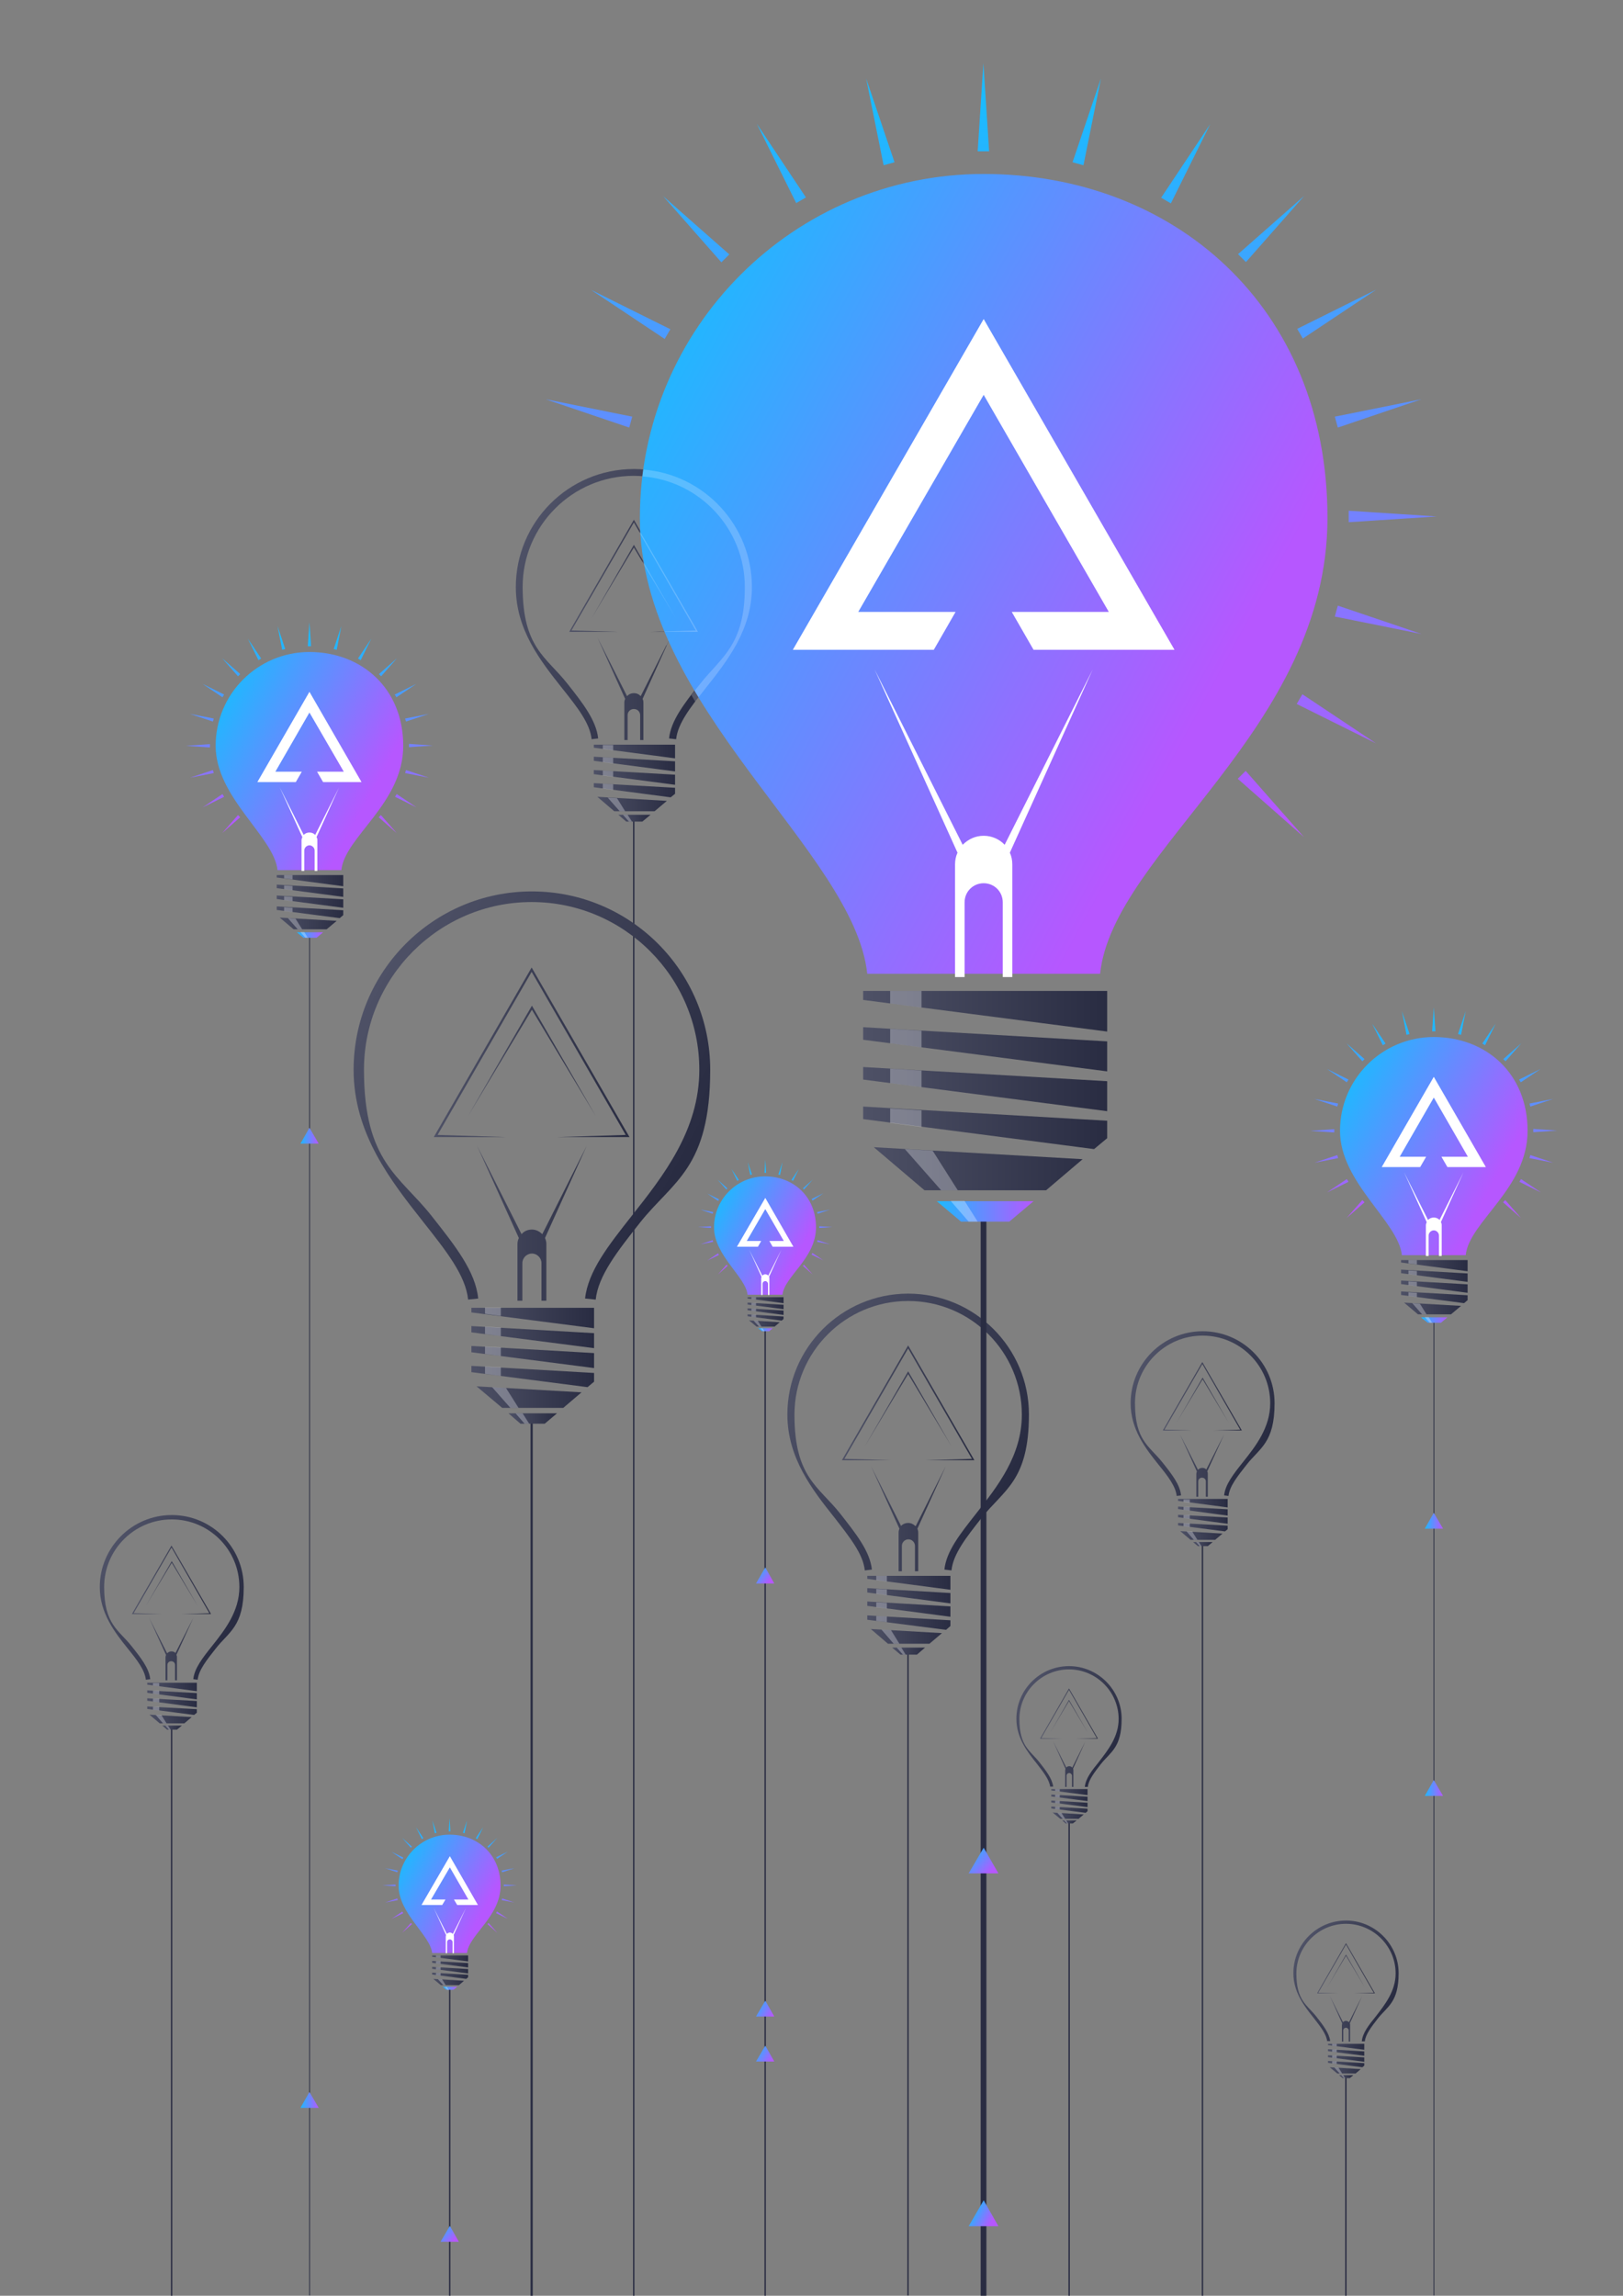 <?xml version="1.0" encoding="UTF-8"?>
<svg id="Layer_1" data-name="Layer 1" xmlns="http://www.w3.org/2000/svg" xmlns:xlink="http://www.w3.org/1999/xlink" version="1.1" viewBox="0 0 595.3 841.9">
  <rect x="0" y="0" width="595.3" height="841.9" fill="#808080" stroke="none"/>
  <defs>
    <style>
      .cls-1 {
        opacity: .2;
      }

      .cls-1, .cls-2, .cls-3, .cls-4, .cls-5, .cls-6, .cls-7, .cls-8, .cls-9, .cls-10, .cls-11, .cls-12, .cls-13, .cls-14, .cls-15, .cls-16, .cls-17, .cls-18, .cls-19, .cls-20, .cls-21, .cls-22, .cls-23, .cls-24, .cls-25, .cls-26, .cls-27, .cls-28, .cls-29, .cls-30, .cls-31, .cls-32, .cls-33, .cls-34, .cls-35, .cls-36, .cls-37, .cls-38, .cls-39, .cls-40, .cls-41, .cls-42, .cls-43, .cls-44, .cls-45, .cls-46, .cls-47, .cls-48, .cls-49, .cls-50, .cls-51, .cls-52, .cls-53, .cls-54, .cls-55, .cls-56, .cls-57, .cls-58, .cls-59, .cls-60, .cls-61, .cls-62 {
        stroke-width: 0px;
      }

      .cls-1, .cls-52, .cls-62 {
        fill: #fff;
      }

      .cls-2 {
        fill: url(#linear-gradient);
      }

      .cls-3 {
        fill: url(#linear-gradient-38);
      }

      .cls-4 {
        fill: url(#linear-gradient-33);
      }

      .cls-5 {
        fill: url(#linear-gradient-29);
      }

      .cls-6 {
        fill: url(#linear-gradient-32);
      }

      .cls-7 {
        fill: url(#linear-gradient-30);
      }

      .cls-8 {
        fill: url(#linear-gradient-31);
      }

      .cls-9 {
        fill: url(#linear-gradient-36);
      }

      .cls-10 {
        fill: url(#linear-gradient-39);
      }

      .cls-11 {
        fill: url(#linear-gradient-34);
      }

      .cls-12 {
        fill: url(#linear-gradient-37);
      }

      .cls-13 {
        fill: url(#linear-gradient-35);
      }

      .cls-14 {
        fill: url(#linear-gradient-28);
      }

      .cls-15 {
        fill: url(#linear-gradient-25);
      }

      .cls-16 {
        fill: url(#linear-gradient-11);
      }

      .cls-17 {
        fill: url(#linear-gradient-12);
      }

      .cls-18 {
        fill: url(#linear-gradient-13);
      }

      .cls-19 {
        fill: url(#linear-gradient-10);
      }

      .cls-20 {
        fill: url(#linear-gradient-17);
      }

      .cls-21 {
        fill: url(#linear-gradient-16);
      }

      .cls-22 {
        fill: url(#linear-gradient-19);
      }

      .cls-23 {
        fill: url(#linear-gradient-15);
      }

      .cls-24 {
        fill: url(#linear-gradient-23);
      }

      .cls-25 {
        fill: url(#linear-gradient-21);
      }

      .cls-26 {
        fill: url(#linear-gradient-18);
      }

      .cls-27 {
        fill: url(#linear-gradient-14);
      }

      .cls-28 {
        fill: url(#linear-gradient-22);
      }

      .cls-29 {
        fill: url(#linear-gradient-20);
      }

      .cls-30 {
        fill: url(#linear-gradient-27);
      }

      .cls-31 {
        fill: url(#linear-gradient-24);
      }

      .cls-32 {
        fill: url(#linear-gradient-26);
      }

      .cls-33 {
        fill: url(#linear-gradient-45);
      }

      .cls-34 {
        fill: url(#linear-gradient-46);
      }

      .cls-35 {
        fill: url(#linear-gradient-44);
      }

      .cls-36 {
        fill: url(#linear-gradient-48);
      }

      .cls-37 {
        fill: url(#linear-gradient-49);
      }

      .cls-38 {
        fill: url(#linear-gradient-47);
      }

      .cls-39 {
        fill: url(#linear-gradient-42);
      }

      .cls-40 {
        fill: url(#linear-gradient-43);
      }

      .cls-41 {
        fill: url(#linear-gradient-40);
      }

      .cls-42 {
        fill: url(#linear-gradient-41);
      }

      .cls-43 {
        fill: url(#linear-gradient-57);
      }

      .cls-44 {
        fill: url(#linear-gradient-58);
      }

      .cls-45 {
        fill: url(#linear-gradient-55);
      }

      .cls-46 {
        fill: url(#linear-gradient-56);
      }

      .cls-47 {
        fill: url(#linear-gradient-53);
      }

      .cls-48 {
        fill: url(#linear-gradient-51);
      }

      .cls-49 {
        fill: url(#linear-gradient-52);
      }

      .cls-50 {
        fill: url(#linear-gradient-50);
      }

      .cls-51 {
        fill: url(#linear-gradient-54);
      }

      .cls-52 {
        opacity: .3;
      }

      .cls-53 {
        fill: url(#linear-gradient-4);
      }

      .cls-54 {
        fill: url(#linear-gradient-2);
      }

      .cls-55 {
        fill: url(#linear-gradient-3);
      }

      .cls-56 {
        fill: url(#linear-gradient-8);
      }

      .cls-57 {
        fill: url(#linear-gradient-9);
      }

      .cls-58 {
        fill: url(#linear-gradient-7);
      }

      .cls-59 {
        fill: url(#linear-gradient-5);
      }

      .cls-60 {
        fill: url(#linear-gradient-6);
      }

      .cls-61 {
        fill: #292c42;
      }
    </style>
    <linearGradient id="linear-gradient" x1="191.4" y1="200.4" x2="267.1" y2="241.7" gradientUnits="userSpaceOnUse">
      <stop offset="0" stop-color="#4e5166"/>
      <stop offset="1" stop-color="#292c42"/>
    </linearGradient>
    <linearGradient id="linear-gradient-2" x1="208.7" y1="231" x2="256.2" y2="231" xlink:href="#linear-gradient"/>
    <linearGradient id="linear-gradient-3" x1="226.8" y1="300" x2="238.6" y2="300" xlink:href="#linear-gradient"/>
    <linearGradient id="linear-gradient-4" x1="217.8" y1="285.3" x2="247.6" y2="285.3" xlink:href="#linear-gradient"/>
    <linearGradient id="linear-gradient-5" x1="373.8" y1="623.6" x2="407.6" y2="642.1" xlink:href="#linear-gradient"/>
    <linearGradient id="linear-gradient-6" x1="381.5" y1="637.3" x2="402.7" y2="637.3" xlink:href="#linear-gradient"/>
    <linearGradient id="linear-gradient-7" x1="389.6" y1="668.2" x2="394.9" y2="668.2" xlink:href="#linear-gradient"/>
    <linearGradient id="linear-gradient-8" x1="385.6" y1="661.6" x2="398.9" y2="661.6" xlink:href="#linear-gradient"/>
    <linearGradient id="linear-gradient-9" x1="475.3" y1="717" x2="509.2" y2="735.5" xlink:href="#linear-gradient"/>
    <linearGradient id="linear-gradient-10" x1="483.1" y1="730.7" x2="504.3" y2="730.7" xlink:href="#linear-gradient"/>
    <linearGradient id="linear-gradient-11" x1="491.1" y1="761.5" x2="496.4" y2="761.5" xlink:href="#linear-gradient"/>
    <linearGradient id="linear-gradient-12" x1="487.1" y1="755" x2="500.4" y2="755" xlink:href="#linear-gradient"/>
    <linearGradient id="linear-gradient-13" x1="416" y1="505.5" x2="462.1" y2="530.7" xlink:href="#linear-gradient"/>
    <linearGradient id="linear-gradient-14" x1="426.6" y1="524.2" x2="455.5" y2="524.2" xlink:href="#linear-gradient"/>
    <linearGradient id="linear-gradient-15" x1="437.6" y1="566.2" x2="444.8" y2="566.2" xlink:href="#linear-gradient"/>
    <linearGradient id="linear-gradient-16" x1="432.1" y1="557.3" x2="450.3" y2="557.3" xlink:href="#linear-gradient"/>
    <linearGradient id="linear-gradient-17" x1="37.9" y1="572.8" x2="84" y2="598.1" xlink:href="#linear-gradient"/>
    <linearGradient id="linear-gradient-18" x1="48.5" y1="591.5" x2="77.4" y2="591.5" xlink:href="#linear-gradient"/>
    <linearGradient id="linear-gradient-19" x1="59.5" y1="633.6" x2="66.7" y2="633.6" xlink:href="#linear-gradient"/>
    <linearGradient id="linear-gradient-20" x1="54" y1="624.6" x2="72.2" y2="624.6" xlink:href="#linear-gradient"/>
    <linearGradient id="linear-gradient-21" x1="133" y1="369.6" x2="247.4" y2="432.1" xlink:href="#linear-gradient"/>
    <linearGradient id="linear-gradient-22" x1="159.2" y1="415.9" x2="231" y2="415.9" xlink:href="#linear-gradient"/>
    <linearGradient id="linear-gradient-23" x1="186.5" y1="520.2" x2="204.3" y2="520.2" xlink:href="#linear-gradient"/>
    <linearGradient id="linear-gradient-24" x1="172.9" y1="498" x2="217.9" y2="498" xlink:href="#linear-gradient"/>
    <linearGradient id="linear-gradient-25" x1="291" y1="503.4" x2="368.5" y2="545.8" xlink:href="#linear-gradient"/>
    <linearGradient id="linear-gradient-26" x1="308.8" y1="534.8" x2="357.4" y2="534.8" xlink:href="#linear-gradient"/>
    <linearGradient id="linear-gradient-27" x1="327.2" y1="605.5" x2="339.3" y2="605.5" xlink:href="#linear-gradient"/>
    <linearGradient id="linear-gradient-28" x1="318" y1="590.4" x2="348.6" y2="590.4" xlink:href="#linear-gradient"/>
    <linearGradient id="linear-gradient-29" x1="229.7" y1="141.6" x2="442.3" y2="257.8" gradientUnits="userSpaceOnUse">
      <stop offset="0" stop-color="#1cbaff"/>
      <stop offset="1" stop-color="#b657ff"/>
    </linearGradient>
    <linearGradient id="linear-gradient-30" x1="343.6" y1="444.3" x2="379.1" y2="444.3" xlink:href="#linear-gradient-29"/>
    <linearGradient id="linear-gradient-31" x1="316.6" y1="400" x2="406.1" y2="400" xlink:href="#linear-gradient"/>
    <linearGradient id="linear-gradient-32" x1="363.6" y1="41" x2="363.6" y2="301.8" xlink:href="#linear-gradient-29"/>
    <linearGradient id="linear-gradient-33" x1="356.4" y1="810.7" x2="363.8" y2="814.8" xlink:href="#linear-gradient-29"/>
    <linearGradient id="linear-gradient-34" x1="354.8" y1="679.5" x2="363.2" y2="686.9" xlink:href="#linear-gradient-29"/>
    <linearGradient id="linear-gradient-35" x1="276.9" y1="576" x2="282" y2="580.3" xlink:href="#linear-gradient-29"/>
    <linearGradient id="linear-gradient-36" x1="276.6" y1="735.2" x2="283.3" y2="739.3" xlink:href="#linear-gradient-29"/>
    <linearGradient id="linear-gradient-37" x1="110.2" y1="416.5" x2="116.9" y2="416.5" xlink:href="#linear-gradient-29"/>
    <linearGradient id="linear-gradient-38" x1="110.2" y1="770.1" x2="116.9" y2="770.1" xlink:href="#linear-gradient-29"/>
    <linearGradient id="linear-gradient-39" x1="276.7" y1="751.7" x2="283.2" y2="755.8" xlink:href="#linear-gradient-29"/>
    <linearGradient id="linear-gradient-40" x1="77.8" y1="260.4" x2="135.7" y2="292.1" xlink:href="#linear-gradient-29"/>
    <linearGradient id="linear-gradient-41" x1="108.9" y1="342.9" x2="118.5" y2="342.9" xlink:href="#linear-gradient-29"/>
    <linearGradient id="linear-gradient-42" x1="101.5" y1="330.8" x2="125.9" y2="330.8" xlink:href="#linear-gradient"/>
    <linearGradient id="linear-gradient-43" x1="113.5" y1="233" x2="113.5" y2="304.1" xlink:href="#linear-gradient-29"/>
    <linearGradient id="linear-gradient-44" x1="522.6" y1="557.7" x2="529.3" y2="557.7" xlink:href="#linear-gradient-29"/>
    <linearGradient id="linear-gradient-45" x1="522.6" y1="655.7" x2="529.3" y2="655.7" xlink:href="#linear-gradient-29"/>
    <linearGradient id="linear-gradient-46" x1="490.2" y1="401.6" x2="548.1" y2="433.3" xlink:href="#linear-gradient-29"/>
    <linearGradient id="linear-gradient-47" x1="521.2" y1="484.1" x2="530.9" y2="484.1" xlink:href="#linear-gradient-29"/>
    <linearGradient id="linear-gradient-48" x1="513.9" y1="472" x2="538.3" y2="472" xlink:href="#linear-gradient"/>
    <linearGradient id="linear-gradient-49" x1="525.9" y1="374.2" x2="525.9" y2="445.3" xlink:href="#linear-gradient-29"/>
    <linearGradient id="linear-gradient-50" x1="261.3" y1="442.9" x2="292.7" y2="460.1" xlink:href="#linear-gradient-29"/>
    <linearGradient id="linear-gradient-51" x1="278.1" y1="487.7" x2="283.4" y2="487.7" xlink:href="#linear-gradient-29"/>
    <linearGradient id="linear-gradient-52" x1="274.1" y1="481.1" x2="287.4" y2="481.1" xlink:href="#linear-gradient"/>
    <linearGradient id="linear-gradient-53" x1="280.7" y1="428" x2="280.7" y2="466.6" xlink:href="#linear-gradient-29"/>
    <linearGradient id="linear-gradient-54" x1="161.2" y1="817.4" x2="166.3" y2="821.7" xlink:href="#linear-gradient-29"/>
    <linearGradient id="linear-gradient-55" x1="145.6" y1="684.3" x2="177" y2="701.5" xlink:href="#linear-gradient-29"/>
    <linearGradient id="linear-gradient-56" x1="162.4" y1="729.1" x2="167.7" y2="729.1" xlink:href="#linear-gradient-29"/>
    <linearGradient id="linear-gradient-57" x1="158.4" y1="722.6" x2="171.7" y2="722.6" xlink:href="#linear-gradient"/>
    <linearGradient id="linear-gradient-58" x1="165" y1="669.4" x2="165" y2="708" xlink:href="#linear-gradient-29"/>
  </defs>
  <rect class="cls-61" x="232.2" y="300.8" width=".5" height="541.1"/>
  <rect class="cls-61" x="113.4" y="342.4" width=".3" height="499.4"/>
  <g>
    <path class="cls-2" d="M217,271.1c-.6-5.9-5.3-11.8-10.8-18.7-8-10.1-17-21.5-17-37.1,0-23.9,19.4-43.3,43.3-43.3s43.3,19.4,43.3,43.3-9,27-17,37.1c-5.5,6.9-10.2,12.9-10.8,18.7l-2.6-.3c.7-6.6,5.6-12.8,11.3-20.1,7.7-9.8,16.4-20.8,16.4-35.5,0-22.4-18.3-40.7-40.7-40.7s-40.7,18.3-40.7,40.7,8.7,25.7,16.4,35.5c5.7,7.2,10.6,13.5,11.3,20.1l-2.6.3Z"/>
    <path class="cls-54" d="M209.6,231.2l22.9-39.6,22.9,39.6-16.8.5h17.7l-23.8-41.1-23.7,41.1h17.7l-16.8-.5ZM217,226.7l15.5-25.9,15.5,25.9-15.5-26.9-15.5,26.9ZM235,255.3c-.6-.7-1.5-1.1-2.5-1.1s-1.9.4-2.5,1.1l-10.8-21.4,10.1,22.4c-.2.4-.3.9-.3,1.4v13.7h1.2v-9.1c0-1.3,1-2.3,2.3-2.3s2.3,1,2.3,2.3v9.1h1.2v-13.7c0-.5-.1-1-.3-1.4l10.1-22.4-10.8,21.4Z"/>
    <polygon class="cls-55" points="226.8 298.8 229.7 301.3 235.6 301.3 238.6 298.8 226.8 298.8"/>
    <path class="cls-53" d="M247.6,273.1v5l-29.8-3.9v-1.1h29.8ZM247.6,287.8l-29.8-3.9v-1.5l29.8,1.7v3.7ZM247.6,291.1l-1.6,1.3-28.2-3.7v-1.5l29.8,1.7v2.1ZM240.1,297.5h-14.8l-6.2-5.3,25.5,1.5-4.5,3.8ZM247.6,282.9l-29.8-3.9v-1.5l29.8,1.7v3.7Z"/>
    <path class="cls-52" d="M230.7,301.3l-2.2-2.5h1.7l1.6,2.5h-1.1ZM224.9,275.2l-3.8-.5v-1.5h3.8v2ZM224.9,289.7l-3.8-.5v-1.8l3.8.2v2ZM229.3,297.5h-2l-4.4-5,3.4.2,3,4.8ZM224.9,284.9l-3.8-.5v-1.8l3.8.2v2ZM224.9,280l-3.8-.5v-1.8l3.8.2v2Z"/>
  </g>
  <rect class="cls-61" x="280.4" y="488.1" width=".5" height="353.8"/>
  <rect class="cls-61" x="391.9" y="668.5" width=".5" height="173.4"/>
  <g>
    <path class="cls-59" d="M385.2,655.3c-.3-2.6-2.4-5.3-4.8-8.4-3.6-4.5-7.6-9.6-7.6-16.6,0-10.7,8.7-19.3,19.3-19.3s19.3,8.7,19.3,19.3-4,12.1-7.6,16.6c-2.4,3.1-4.5,5.8-4.8,8.4h-1.1c.3-3.1,2.5-5.9,5.1-9.1,3.4-4.4,7.3-9.3,7.3-15.8,0-10-8.2-18.2-18.2-18.2s-18.2,8.2-18.2,18.2,3.9,11.5,7.3,15.8c2.5,3.2,4.7,6,5.1,9h-1.1Z"/>
    <path class="cls-60" d="M381.9,637.4l10.2-17.7,10.2,17.7-7.5.2h7.9l-10.6-18.4-10.6,18.4h7.9l-7.5-.2ZM385.2,635.4l6.9-11.6,6.9,11.6-6.9-12-6.9,12ZM393.3,648.2c-.3-.3-.7-.5-1.1-.5s-.9.2-1.1.5l-4.8-9.6,4.5,10c0,.2-.1.4-.1.6v6.1h.5v-4.1c0-.6.5-1,1-1s1,.5,1,1v4.1h.5v-6.1c0-.2,0-.4-.1-.6l4.5-10-4.8,9.6Z"/>
    <polygon class="cls-58" points="389.6 667.6 390.9 668.7 393.5 668.7 394.9 667.6 389.6 667.6"/>
    <path class="cls-56" d="M398.9,656.1v2.2l-13.3-1.7v-.5h13.3ZM398.9,662.7l-13.3-1.7v-.7l13.3.8v1.6ZM398.9,664.2l-.7.6-12.6-1.6v-.7l13.3.8v.9ZM395.5,667h-6.6l-2.8-2.3,11.4.7-2,1.7ZM398.9,660.5l-13.3-1.7v-.7l13.3.8v1.6Z"/>
    <path class="cls-52" d="M391.3,668.7l-1-1.1h.8l.7,1.1h-.5ZM388.7,657l-1.7-.2v-.7h1.7v.9ZM388.7,663.6l-1.7-.2v-.8h1.7v1ZM390.7,667h-.9l-2-2.2h1.5c0,0,1.4,2.2,1.4,2.2ZM388.7,661.4l-1.7-.2v-.8h1.7v1ZM388.7,659.2l-1.7-.2v-.8h1.7v1Z"/>
  </g>
  <rect class="cls-61" x="493.4" y="761.9" width=".5" height="80"/>
  <g>
    <path class="cls-57" d="M486.8,748.6c-.3-2.6-2.4-5.3-4.8-8.4-3.6-4.5-7.6-9.6-7.6-16.6,0-10.7,8.7-19.3,19.3-19.3s19.3,8.7,19.3,19.3-4,12.1-7.6,16.6c-2.4,3.1-4.5,5.8-4.8,8.4h-1.1c.3-3.1,2.5-5.9,5.1-9.1,3.4-4.4,7.3-9.3,7.3-15.8,0-10-8.2-18.2-18.2-18.2s-18.2,8.2-18.2,18.2,3.9,11.5,7.3,15.8c2.5,3.2,4.7,6,5.1,9h-1.1Z"/>
    <path class="cls-19" d="M483.5,730.8l10.2-17.7,10.2,17.7-7.5.2h7.9l-10.6-18.4-10.6,18.4h7.9l-7.5-.2ZM486.8,728.8l6.9-11.6,6.9,11.6-6.9-12-6.9,12ZM494.8,741.6c-.3-.3-.7-.5-1.1-.5s-.9.2-1.1.5l-4.8-9.6,4.5,10c0,.2-.1.4-.1.6v6.1h.5v-4.1c0-.6.5-1,1-1s1,.5,1,1v4.1h.5v-6.1c0-.2,0-.4-.1-.6l4.5-10-4.8,9.6Z"/>
    <polygon class="cls-16" points="491.1 761 492.5 762.1 495.1 762.1 496.4 761 491.1 761"/>
    <path class="cls-17" d="M500.4,749.5v2.2l-13.3-1.7v-.5h13.3ZM500.4,756.1l-13.3-1.7v-.7l13.3.8v1.6ZM500.4,757.5l-.7.6-12.6-1.6v-.7l13.3.8v.9ZM497.1,760.4h-6.6l-2.8-2.3,11.4.7-2,1.7ZM500.4,753.9l-13.3-1.7v-.7l13.3.8v1.6Z"/>
    <path class="cls-52" d="M492.9,762.1l-1-1.1h.8l.7,1.1h-.5ZM490.3,750.4l-1.7-.2v-.7h1.7v.9ZM490.3,756.9l-1.7-.2v-.8h1.7v1ZM492.3,760.4h-.9l-2-2.2h1.5c0,0,1.4,2.2,1.4,2.2ZM490.3,754.8l-1.7-.2v-.8h1.7v1ZM490.3,752.6l-1.7-.2v-.8h1.7v1Z"/>
  </g>
  <rect class="cls-61" x="440.8" y="566.7" width=".5" height="275.2"/>
  <g>
    <path class="cls-18" d="M431.6,548.6c-.4-3.6-3.2-7.2-6.6-11.4-4.9-6.1-10.3-13.1-10.3-22.6,0-14.5,11.8-26.4,26.4-26.4s26.4,11.8,26.4,26.4-5.5,16.4-10.3,22.6c-3.3,4.2-6.2,7.8-6.6,11.4l-1.6-.2c.4-4,3.4-7.8,6.9-12.2,4.7-5.9,10-12.7,10-21.6,0-13.7-11.1-24.8-24.8-24.8s-24.8,11.1-24.8,24.8,5.3,15.7,10,21.6c3.5,4.4,6.5,8.2,6.9,12.2l-1.6.2Z"/>
    <path class="cls-27" d="M427.1,524.3l13.9-24.1,13.9,24.1-10.2.3h10.8l-14.5-25.1-14.5,25.1h10.8l-10.2-.3ZM431.6,521.6l9.5-15.8,9.5,15.8-9.5-16.4-9.5,16.4ZM442.6,539c-.4-.4-.9-.7-1.6-.7s-1.2.3-1.6.7l-6.6-13,6.2,13.6c-.1.3-.2.6-.2.9v8.4h.7v-5.6c0-.8.6-1.4,1.4-1.4s1.4.6,1.4,1.4v5.6h.7v-8.4c0-.3,0-.6-.2-.9l6.2-13.6-6.6,13Z"/>
    <polygon class="cls-23" points="437.6 565.5 439.4 567 443 567 444.8 565.5 437.6 565.5"/>
    <path class="cls-21" d="M450.3,549.8v3l-18.2-2.4v-.7h18.2ZM450.3,558.8l-18.2-2.4v-.9l18.2,1v2.2ZM450.3,560.8l-1,.8-17.2-2.2v-.9l18.2,1v1.3ZM445.7,564.7h-9l-3.8-3.2,15.5.9-2.7,2.3ZM450.3,555.8l-18.2-2.4v-.9l18.2,1v2.2Z"/>
    <path class="cls-52" d="M440,567l-1.3-1.5h1l1,1.5h-.7ZM436.4,551.1l-2.3-.3v-.9h2.3v1.2ZM436.4,560l-2.3-.3v-1.1h2.3v1.4ZM439.1,564.7h-1.2l-2.7-3.1h2.1c0,.1,1.9,3.1,1.9,3.1ZM436.4,557l-2.3-.3v-1.1h2.3v1.4ZM436.4,554l-2.3-.3v-1.1h2.3v1.4Z"/>
  </g>
  <rect class="cls-61" x="62.7" y="634" width=".5" height="207.9"/>
  <g>
    <path class="cls-20" d="M53.5,616c-.4-3.6-3.2-7.2-6.6-11.4-4.9-6.1-10.3-13.1-10.3-22.6,0-14.5,11.8-26.4,26.4-26.4s26.4,11.8,26.4,26.4-5.5,16.4-10.3,22.6c-3.3,4.2-6.2,7.8-6.6,11.4l-1.6-.2c.4-4,3.4-7.8,6.9-12.2,4.7-5.9,10-12.7,10-21.6,0-13.7-11.1-24.8-24.8-24.8s-24.8,11.1-24.8,24.8,5.3,15.7,10,21.6c3.5,4.4,6.5,8.2,6.9,12.2l-1.6.2Z"/>
    <path class="cls-26" d="M49,591.6l13.9-24.1,13.9,24.1-10.2.3h10.8l-14.5-25.1-14.5,25.1h10.8l-10.2-.3ZM53.5,588.9l9.5-15.8,9.5,15.8-9.5-16.4-9.5,16.4ZM64.5,606.3c-.4-.4-.9-.7-1.6-.7s-1.2.3-1.6.7l-6.6-13,6.2,13.6c-.1.3-.2.6-.2.9v8.4h.7v-5.6c0-.8.6-1.4,1.4-1.4s1.4.6,1.4,1.4v5.6h.7v-8.4c0-.3,0-.6-.2-.9l6.2-13.6-6.6,13Z"/>
    <polygon class="cls-22" points="59.5 632.8 61.3 634.3 64.9 634.3 66.7 632.8 59.5 632.8"/>
    <path class="cls-29" d="M72.2,617.2v3l-18.2-2.4v-.7h18.2ZM72.2,626.1l-18.2-2.4v-.9l18.2,1v2.2ZM72.2,628.1l-1,.8-17.2-2.2v-.9l18.2,1v1.3ZM67.6,632h-9l-3.8-3.2,15.5.9-2.7,2.3ZM72.2,623.2l-18.2-2.4v-.9l18.2,1v2.2Z"/>
    <path class="cls-52" d="M61.9,634.3l-1.3-1.5h1l1,1.5h-.7ZM58.4,618.4l-2.3-.3v-.9h2.3v1.2ZM58.4,627.3l-2.3-.3v-1.1h2.3v1.4ZM61,632h-1.2l-2.7-3.1h2.1c0,.1,1.9,3.1,1.9,3.1ZM58.4,624.3l-2.3-.3v-1.1h2.3v1.4ZM58.4,621.4l-2.3-.3v-1.1h2.3v1.4Z"/>
  </g>
  <rect class="cls-61" x="332.8" y="605.4" width=".5" height="236.4"/>
  <rect class="cls-61" x="194.6" y="521.5" width=".8" height="320.4"/>
  <g>
    <path class="cls-25" d="M171.7,476.6c-.9-8.9-8.1-17.9-16.3-28.3-12-15.2-25.7-32.5-25.7-56,0-36.1,29.3-65.4,65.4-65.4s65.4,29.3,65.4,65.4-13.6,40.8-25.7,56c-8.2,10.4-15.4,19.5-16.3,28.3l-3.9-.4c1.1-10,8.5-19.4,17.1-30.3,11.6-14.7,24.8-31.4,24.8-53.6,0-33.9-27.6-61.5-61.5-61.5s-61.5,27.6-61.5,61.5,13.2,38.9,24.8,53.6c8.6,10.9,16.1,20.3,17.1,30.3l-3.9.4Z"/>
    <path class="cls-28" d="M160.5,416.2l34.5-59.8,34.5,59.8-25.3.8h26.7l-35.9-62.2-35.9,62.2h26.7l-25.3-.8ZM171.6,409.4l23.5-39.1,23.5,39.1-23.5-40.6-23.5,40.6ZM198.9,452.6c-1-1-2.3-1.7-3.8-1.7s-2.9.6-3.8,1.7l-16.3-32.4,15.3,33.8c-.3.7-.5,1.4-.5,2.2v20.8h1.8v-13.8c0-1.9,1.6-3.5,3.5-3.5s3.5,1.6,3.5,3.5v13.8h1.8v-20.8c0-.8-.2-1.5-.5-2.2l15.3-33.8-16.3,32.4Z"/>
    <polygon class="cls-24" points="186.5 518.3 190.9 522.1 199.8 522.1 204.3 518.3 186.5 518.3"/>
    <path class="cls-31" d="M217.9,479.6v7.5l-45-5.8v-1.7h45ZM217.9,501.7l-45-5.8v-2.3l45,2.6v5.6ZM217.9,506.7l-2.4,2-42.6-5.5v-2.3l45,2.6v3.2ZM206.6,516.3h-22.4l-9.4-7.9,38.5,2.2-6.7,5.7ZM217.9,494.4l-45-5.8v-2.3l45,2.6v5.6Z"/>
    <path class="cls-52" d="M192.4,522.1l-3.3-3.8h2.6l2.4,3.8h-1.6ZM183.7,482.6l-5.8-.8v-2.3h5.8v3.1ZM183.7,504.6l-5.8-.8v-2.7l5.8.3v3.1ZM190.3,516.3h-3.1l-6.7-7.6,5.1.3,4.6,7.3ZM183.7,497.3l-5.8-.8v-2.7l5.8.3v3.1ZM183.7,490l-5.8-.8v-2.7l5.8.3v3.1Z"/>
  </g>
  <g>
    <path class="cls-15" d="M317.2,575.9c-.6-6-5.5-12.1-11-19.2-8.2-10.3-17.4-22-17.4-38,0-24.4,19.9-44.3,44.3-44.3s44.3,19.9,44.3,44.3-9.2,27.6-17.4,38c-5.6,7.1-10.4,13.2-11,19.2l-2.6-.3c.7-6.8,5.8-13.1,11.6-20.5,7.9-10,16.8-21.3,16.8-36.3,0-23-18.7-41.7-41.7-41.7s-41.7,18.7-41.7,41.7,8.9,26.3,16.8,36.3c5.8,7.4,10.9,13.8,11.6,20.5l-2.6.3Z"/>
    <path class="cls-32" d="M309.7,535l23.4-40.5,23.4,40.5-17.2.5h18.1l-24.3-42.1-24.3,42.1h18.1l-17.2-.5ZM317.2,530.4l15.9-26.5,15.9,26.5-15.9-27.5-15.9,27.5ZM335.7,559.6c-.7-.7-1.6-1.1-2.6-1.1s-2,.4-2.6,1.1l-11-21.9,10.4,22.9c-.2.5-.3,1-.3,1.5v14.1h1.2v-9.3c0-1.3,1.1-2.4,2.4-2.4s2.4,1.1,2.4,2.4v9.3h1.2v-14.1c0-.5-.1-1-.3-1.5l10.4-22.9-11,21.9Z"/>
    <polygon class="cls-30" points="327.2 604.2 330.3 606.8 336.3 606.8 339.3 604.2 327.2 604.2"/>
    <path class="cls-14" d="M348.6,577.9v5.1l-30.5-4v-1.1h30.5ZM348.6,592.9l-30.5-4v-1.6l30.5,1.8v3.8ZM348.6,596.3l-1.6,1.4-28.9-3.7v-1.6l30.5,1.8v2.2ZM340.9,602.8h-15.2l-6.3-5.4,26.1,1.5-4.6,3.9ZM348.6,588l-30.5-4v-1.6l30.5,1.8v3.8Z"/>
    <path class="cls-52" d="M331.2,606.8l-2.3-2.6h1.7l1.6,2.6h-1.1ZM325.3,580l-3.9-.5v-1.6h3.9v2.1ZM325.3,594.9l-3.9-.5v-1.8l3.9.2v2.1ZM329.9,602.8h-2.1l-4.5-5.2,3.5.2,3.1,5ZM325.3,589.9l-3.9-.5v-1.8l3.9.2v2.1ZM325.3,585l-3.9-.5v-1.8l3.9.2v2.1Z"/>
  </g>
  <rect class="cls-61" x="359.7" y="443.8" width="2.1" height="398.1"/>
  <g>
    <path class="cls-5" d="M403.5,357.1c4.8-45.1,83.4-89.6,83.4-167.2s-56.5-126.1-126.1-126.1-126.1,56.5-126.1,126.1,78.6,122.1,83.4,167.2h85.5Z"/>
    <polygon class="cls-62" points="350.5 224.4 314.8 224.4 360.8 144.8 406.7 224.4 371.1 224.4 379.1 238.3 430.8 238.3 360.8 117 290.8 238.3 342.5 238.3 350.5 224.4"/>
    <path class="cls-62" d="M400.8,245.5l-32.3,64.3c-1.9-2-4.6-3.3-7.7-3.3s-5.7,1.3-7.7,3.3l-32.3-64.3,30.4,67.2c-.6,1.3-.9,2.8-.9,4.3v41.3h3.5v-27.4c0-3.9,3.1-7,7-7s7,3.1,7,7v27.4h3.5v-41.3c0-1.6-.3-3-.9-4.3l30.4-67.2Z"/>
    <polygon class="cls-7" points="343.6 440.5 352.5 448 370.2 448 379.1 440.5 343.6 440.5"/>
    <path class="cls-8" d="M406.1,363.4v14.9l-89.5-11.6v-3.3h89.5ZM406.1,407.5l-89.5-11.6v-4.6l89.5,5.2v11ZM406.1,417.4l-4.8,4-84.7-11v-4.6l89.5,5.2v6.4ZM383.6,436.5h-44.5l-18.6-15.8,76.6,4.4-13.4,11.4ZM406.1,392.9l-89.5-11.6v-4.6l89.5,5.2v11Z"/>
    <path class="cls-52" d="M355.3,448l-6.6-7.6h5.1l4.8,7.6h-3.2ZM338,369.5l-11.5-1.5v-4.6h11.5v6.1ZM338,413.3l-11.5-1.5v-5.3l11.5.7v6.1ZM351.3,436.5h-6.1l-13.3-15.1,10.2.6,9.2,14.5ZM338,398.7l-11.5-1.5v-5.3l11.5.7v6.1ZM338,384.1l-11.5-1.5v-5.3l11.5.7v6.1Z"/>
    <path class="cls-6" d="M358.7,55.5h4.1l-2.1-32.3-2.1,32.3ZM324.1,60.6l4-1.1-10.4-30.7,6.4,31.8ZM292,74.5l3.6-2.1-18-27,14.4,29ZM264.6,96.2l2.9-2.9-24.3-21.4,21.4,24.3ZM245.8,120.7l-29-14.4,27,18,2.1-3.6ZM231.9,152.8l-31.8-6.4,30.7,10.4,1.1-4ZM397.4,60.6l6.4-31.8-10.4,30.7,4,1.1ZM429.5,74.5l14.4-29-18,27,3.6,2.1ZM478.4,71.8l-24.3,21.4,2.9,2.9,21.4-24.3ZM477.8,124.2l27-18-29,14.4,2.1,3.6ZM490.7,156.8l30.7-10.4-31.8,6.4,1.1,4ZM494.7,191.5l32.3-2.1-32.3-2.1v4.1ZM489.6,226.1l31.8,6.4-30.7-10.4-1.1,4ZM475.7,258.2l29,14.4-27-18-2.1,3.6ZM454,285.6l24.3,21.4-21.4-24.3-2.9,2.9Z"/>
  </g>
  <path class="cls-1" d="M235.7,205.4c0,.4,0,.7.1,1.1l12.1,20.2-12.3-21.3ZM244.5,236.7l1.3-2.9-1.4,2.7c0,0,0,.1,0,.2ZM234.7,194.5c0,.4,0,.7,0,1.1l20.5,35.6-12.9.4s0,0,0,.1h13.7l-21.5-37.2ZM235.9,172.2c-.1.8-.2,1.7-.3,2.5,21,1.6,37.6,19.2,37.6,40.6s-8.7,25.7-16.4,35.5c-1.1,1.4-2.2,2.7-3.2,4.1.5.8.9,1.6,1.4,2.4,1.2-1.6,2.5-3.2,3.8-4.9,8-10.1,17-21.5,17-37.1,0-22.7-17.6-41.4-39.9-43.1Z"/>
  <polygon class="cls-4" points="360.8 806.9 355.3 816.4 366.2 816.4 360.8 806.9"/>
  <polygon class="cls-11" points="360.8 677.6 355.3 687 366.2 687 360.8 677.6"/>
  <polygon class="cls-13" points="280.7 574.8 277.3 580.7 284 580.7 280.7 574.8"/>
  <polygon class="cls-9" points="280.7 733.7 277.3 739.5 284 739.5 280.7 733.7"/>
  <polygon class="cls-12" points="113.5 413.6 110.2 419.4 116.9 419.4 113.5 413.6"/>
  <polygon class="cls-3" points="113.5 767.2 110.2 773 116.9 773 113.5 767.2"/>
  <polygon class="cls-10" points="280.7 750.2 277.3 756 284 756 280.7 750.2"/>
  <g>
    <path class="cls-41" d="M125.2,319.1c1.3-12.3,22.7-24.4,22.7-45.6s-15.4-34.4-34.4-34.4-34.4,15.4-34.4,34.4,21.4,33.3,22.7,45.6h23.3Z"/>
    <polygon class="cls-62" points="110.7 283 101 283 113.5 261.3 126.1 283 116.3 283 118.5 286.8 132.6 286.8 113.5 253.7 94.4 286.8 108.5 286.8 110.7 283"/>
    <path class="cls-62" d="M124.4,288.7l-8.8,17.5c-.5-.6-1.3-.9-2.1-.9s-1.6.3-2.1.9l-8.8-17.5,8.3,18.3c-.2.4-.3.8-.3,1.2v11.2h1v-7.5c0-1,.9-1.9,1.9-1.9s1.9.9,1.9,1.9v7.5h1v-11.2c0-.4,0-.8-.3-1.2l8.3-18.3Z"/>
    <polygon class="cls-42" points="108.9 341.9 111.3 343.9 116.1 343.9 118.5 341.9 108.9 341.9"/>
    <path class="cls-39" d="M125.9,320.9v4.1l-24.4-3.2v-.9h24.4ZM125.9,332.9l-24.4-3.2v-1.3l24.4,1.4v3ZM125.9,335.6l-1.3,1.1-23.1-3v-1.3l24.4,1.4v1.7ZM119.8,340.8h-12.1l-5.1-4.3,20.9,1.2-3.7,3.1ZM125.9,328.9l-24.4-3.2v-1.3l24.4,1.4v3Z"/>
    <path class="cls-52" d="M112,343.9l-1.8-2.1h1.4l1.3,2.1h-.9ZM107.3,322.5l-3.1-.4v-1.2h3.1v1.7ZM107.3,334.5l-3.1-.4v-1.4l3.1.2v1.7ZM110.9,340.8h-1.7l-3.6-4.1,2.8.2,2.5,4ZM107.3,330.5l-3.1-.4v-1.4l3.1.2v1.7ZM107.3,326.5l-3.1-.4v-1.4l3.1.2v1.7Z"/>
    <path class="cls-40" d="M113,237h1.1l-.6-8.8-.6,8.8ZM103.5,238.3l1.1-.3-2.8-8.4,1.7,8.7ZM94.8,242.1l1-.6-4.9-7.3,3.9,7.9ZM87.3,248l.8-.8-6.6-5.8,5.8,6.6ZM82.2,254.7l-7.9-3.9,7.3,4.9.6-1ZM78.4,263.5l-8.7-1.7,8.4,2.8.3-1.1ZM77,272.9l-8.8.6,8.8.6v-1.1ZM78.1,282.4l-8.4,2.8,8.7-1.7-.3-1.1ZM81.6,291.2l-7.3,4.9,7.9-3.9-.6-1ZM81.5,305.5l6.6-5.8-.8-.8-5.8,6.6ZM123.5,238.3l1.7-8.7-2.8,8.4,1.1.3ZM132.3,242.1l3.9-7.9-4.9,7.3,1,.6ZM145.6,241.4l-6.6,5.8.8.8,5.8-6.6ZM145.4,255.7l7.3-4.9-7.9,3.9.6,1ZM148.9,264.6l8.4-2.8-8.7,1.7.3,1.1ZM150,274l8.8-.6-8.8-.6v1.1ZM148.6,283.5l8.7,1.7-8.4-2.8-.3,1.1ZM144.9,292.2l7.9,3.9-7.3-4.9-.6,1ZM138.9,299.7l6.6,5.8-5.8-6.6-.8.8Z"/>
  </g>
  <rect class="cls-61" x="525.8" y="483.6" width=".3" height="358.2"/>
  <polygon class="cls-35" points="525.9 554.8 522.6 560.6 529.3 560.6 525.9 554.8"/>
  <polygon class="cls-33" points="525.9 652.8 522.6 658.6 529.3 658.6 525.9 652.8"/>
  <g>
    <path class="cls-34" d="M537.6,460.3c1.3-12.3,22.7-24.4,22.7-45.6s-15.4-34.4-34.4-34.4-34.4,15.4-34.4,34.4,21.4,33.3,22.7,45.6h23.3Z"/>
    <polygon class="cls-62" points="523.1 424.2 513.4 424.2 525.9 402.5 538.4 424.2 528.7 424.2 530.9 428 545 428 525.9 394.9 506.8 428 520.9 428 523.1 424.2"/>
    <path class="cls-62" d="M536.8,429.9l-8.8,17.5c-.5-.6-1.3-.9-2.1-.9s-1.6.3-2.1.9l-8.8-17.5,8.3,18.3c-.2.4-.3.8-.3,1.2v11.2h1v-7.5c0-1,.9-1.9,1.9-1.9s1.9.9,1.9,1.9v7.5h1v-11.2c0-.4,0-.8-.3-1.2l8.3-18.3Z"/>
    <polygon class="cls-38" points="521.2 483.1 523.7 485.1 528.5 485.1 530.9 483.1 521.2 483.1"/>
    <path class="cls-36" d="M538.3,462.1v4.1l-24.4-3.2v-.9h24.4ZM538.3,474.1l-24.4-3.2v-1.3l24.4,1.4v3ZM538.3,476.8l-1.3,1.1-23.1-3v-1.3l24.4,1.4v1.7ZM532.2,482h-12.1l-5.1-4.3,20.9,1.2-3.7,3.1ZM538.3,470.1l-24.4-3.2v-1.3l24.4,1.4v3Z"/>
    <path class="cls-52" d="M524.4,485.1l-1.8-2.1h1.4l1.3,2.1h-.9ZM519.7,463.7l-3.1-.4v-1.2h3.1v1.7ZM519.7,475.7l-3.1-.4v-1.4l3.1.2v1.7ZM523.3,482h-1.7l-3.6-4.1,2.8.2,2.5,4ZM519.7,471.7l-3.1-.4v-1.4l3.1.2v1.7ZM519.7,467.7l-3.1-.4v-1.4l3.1.2v1.7Z"/>
    <path class="cls-37" d="M525.4,378.2h1.1l-.6-8.8-.6,8.8ZM515.9,379.5l1.1-.3-2.8-8.4,1.7,8.7ZM507.2,383.3l1-.6-4.9-7.3,3.9,7.9ZM499.7,389.2l.8-.8-6.6-5.8,5.8,6.6ZM494.6,395.9l-7.9-3.9,7.3,4.9.6-1ZM490.8,404.7l-8.7-1.7,8.4,2.8.3-1.1ZM489.4,414.1l-8.8.6,8.8.6v-1.1ZM490.5,423.6l-8.4,2.8,8.7-1.7-.3-1.1ZM494,432.4l-7.3,4.9,7.9-3.9-.6-1ZM493.9,446.7l6.6-5.8-.8-.8-5.8,6.6ZM535.9,379.5l1.7-8.7-2.8,8.4,1.1.3ZM544.7,383.3l3.9-7.9-4.9,7.3,1,.6ZM558,382.6l-6.6,5.8.8.8,5.8-6.6ZM557.8,396.9l7.3-4.9-7.9,3.9.6,1ZM561.3,405.8l8.4-2.8-8.7,1.7.3,1.1ZM562.4,415.2l8.8-.6-8.8-.6v1.1ZM561,424.7l8.7,1.7-8.4-2.8-.3,1.1ZM557.3,433.4l7.9,3.9-7.3-4.9-.6,1ZM551.3,440.9l6.6,5.8-5.8-6.6-.8.8Z"/>
  </g>
  <g>
    <path class="cls-50" d="M287,474.8c.7-6.7,12.3-13.3,12.3-24.7s-8.4-18.7-18.7-18.7-18.7,8.4-18.7,18.7,11.6,18.1,12.3,24.7h12.6Z"/>
    <polygon class="cls-62" points="279.2 455.1 273.9 455.1 280.7 443.4 287.5 455.1 282.2 455.1 283.4 457.2 291 457.2 280.7 439.3 270.3 457.2 278 457.2 279.2 455.1"/>
    <path class="cls-62" d="M286.6,458.3l-4.8,9.5c-.3-.3-.7-.5-1.1-.5s-.8.2-1.1.5l-4.8-9.5,4.5,9.9c0,.2-.1.4-.1.6v6.1h.5v-4.1c0-.6.5-1,1-1s1,.5,1,1v4.1h.5v-6.1c0-.2,0-.4-.1-.6l4.5-9.9Z"/>
    <polygon class="cls-48" points="278.1 487.1 279.5 488.2 282.1 488.2 283.4 487.1 278.1 487.1"/>
    <path class="cls-49" d="M287.4,475.7v2.2l-13.2-1.7v-.5h13.2ZM287.4,482.2l-13.2-1.7v-.7l13.2.8v1.6ZM287.4,483.7l-.7.6-12.5-1.6v-.7l13.2.8v.9ZM284.1,486.5h-6.6l-2.8-2.3,11.3.7-2,1.7ZM287.4,480.1l-13.2-1.7v-.7l13.2.8v1.6Z"/>
    <path class="cls-52" d="M279.9,488.2l-1-1.1h.8l.7,1.1h-.5ZM277.3,476.6l-1.7-.2v-.7h1.7v.9ZM277.3,483.1l-1.7-.2v-.8h1.7v1ZM279.3,486.5h-.9l-2-2.2h1.5c0,0,1.4,2.2,1.4,2.2ZM277.3,480.9l-1.7-.2v-.8h1.7v1ZM277.3,478.8l-1.7-.2v-.8h1.7v1Z"/>
    <path class="cls-47" d="M280.4,430.1h.6l-.3-4.8-.3,4.8ZM275.2,430.9l.6-.2-1.5-4.5.9,4.7ZM270.5,433l.5-.3-2.7-4,2.1,4.3ZM266.4,436.2l.4-.4-3.6-3.2,3.2,3.6ZM263.7,439.8l-4.3-2.1,4,2.7.3-.5ZM261.6,444.5l-4.7-.9,4.5,1.5.2-.6ZM260.8,449.7l-4.8.3,4.8.3v-.6ZM261.4,454.8l-4.5,1.5,4.7-.9-.2-.6ZM263.4,459.6l-4,2.7,4.3-2.1-.3-.5ZM263.3,467.4l3.6-3.2-.4-.4-3.2,3.6ZM286.1,430.9l.9-4.7-1.5,4.5.6.2ZM290.9,433l2.1-4.3-2.7,4,.5.3ZM298.1,432.6l-3.6,3.2.4.4,3.2-3.6ZM298,440.3l4-2.7-4.3,2.1.3.5ZM299.9,445.1l4.5-1.5-4.7.9.2.6ZM300.5,450.3l4.8-.3-4.8-.3v.6ZM299.7,455.4l4.7.9-4.5-1.5-.2.6ZM297.7,460.1l4.3,2.1-4-2.7-.3.5ZM294.5,464.2l3.6,3.2-3.2-3.6-.4.4Z"/>
  </g>
  <rect class="cls-61" x="164.7" y="729.5" width=".5" height="112.4"/>
  <polygon class="cls-51" points="165 816.3 161.6 822.1 168.3 822.1 165 816.3"/>
  <g>
    <path class="cls-45" d="M171.3,716.2c.7-6.7,12.3-13.3,12.3-24.7s-8.4-18.7-18.7-18.7-18.7,8.4-18.7,18.7,11.6,18.1,12.3,24.7h12.6Z"/>
    <polygon class="cls-62" points="163.4 696.6 158.1 696.6 165 684.8 171.8 696.6 166.5 696.6 167.7 698.6 175.3 698.6 165 680.7 154.6 698.6 162.2 698.6 163.4 696.6"/>
    <path class="cls-62" d="M170.9,699.7l-4.8,9.5c-.3-.3-.7-.5-1.1-.5s-.8.2-1.1.5l-4.8-9.5,4.5,9.9c0,.2-.1.4-.1.6v6.1h.5v-4.1c0-.6.5-1,1-1s1,.5,1,1v4.1h.5v-6.1c0-.2,0-.4-.1-.6l4.5-9.9Z"/>
    <polygon class="cls-46" points="162.4 728.6 163.7 729.7 166.3 729.7 167.7 728.6 162.4 728.6"/>
    <path class="cls-43" d="M171.7,717.1v2.2l-13.2-1.7v-.5h13.2ZM171.7,723.7l-13.2-1.7v-.7l13.2.8v1.6ZM171.7,725.1l-.7.6-12.5-1.6v-.7l13.2.8v.9ZM168.3,728h-6.6l-2.8-2.3,11.3.7-2,1.7ZM171.7,721.5l-13.2-1.7v-.7l13.2.8v1.6Z"/>
    <path class="cls-52" d="M164.1,729.7l-1-1.1h.8l.7,1.1h-.5ZM161.6,718l-1.7-.2v-.7h1.7v.9ZM161.6,724.5l-1.7-.2v-.8h1.7v1ZM163.5,728h-.9l-2-2.2h1.5c0,0,1.4,2.2,1.4,2.2ZM161.6,722.4l-1.7-.2v-.8h1.7v1ZM161.6,720.2l-1.7-.2v-.8h1.7v1Z"/>
    <path class="cls-44" d="M164.6,671.6h.6l-.3-4.8-.3,4.8ZM159.5,672.3l.6-.2-1.5-4.5.9,4.7ZM154.8,674.4l.5-.3-2.7-4,2.1,4.3ZM150.7,677.6l.4-.4-3.6-3.2,3.2,3.6ZM147.9,681.2l-4.3-2.1,4,2.7.3-.5ZM145.9,686l-4.7-.9,4.5,1.5.2-.6ZM145.1,691.1l-4.8.3,4.8.3v-.6ZM145.7,696.2l-4.5,1.5,4.7-.9-.2-.6ZM147.6,701l-4,2.7,4.3-2.1-.3-.5ZM147.5,708.8l3.6-3.2-.4-.4-3.2,3.6ZM170.4,672.3l.9-4.7-1.5,4.5.6.2ZM175.1,674.4l2.1-4.3-2.7,4,.5.3ZM182.4,674l-3.6,3.2.4.4,3.2-3.6ZM182.3,681.7l4-2.7-4.3,2.1.3.5ZM184.2,686.6l4.5-1.5-4.7.9.2.6ZM184.8,691.7l4.8-.3-4.8-.3v.6ZM184,696.8l4.7.9-4.5-1.5-.2.6ZM182,701.6l4.3,2.1-4-2.7-.3.5ZM178.8,705.6l3.6,3.2-3.2-3.6-.4.4Z"/>
  </g>
</svg>